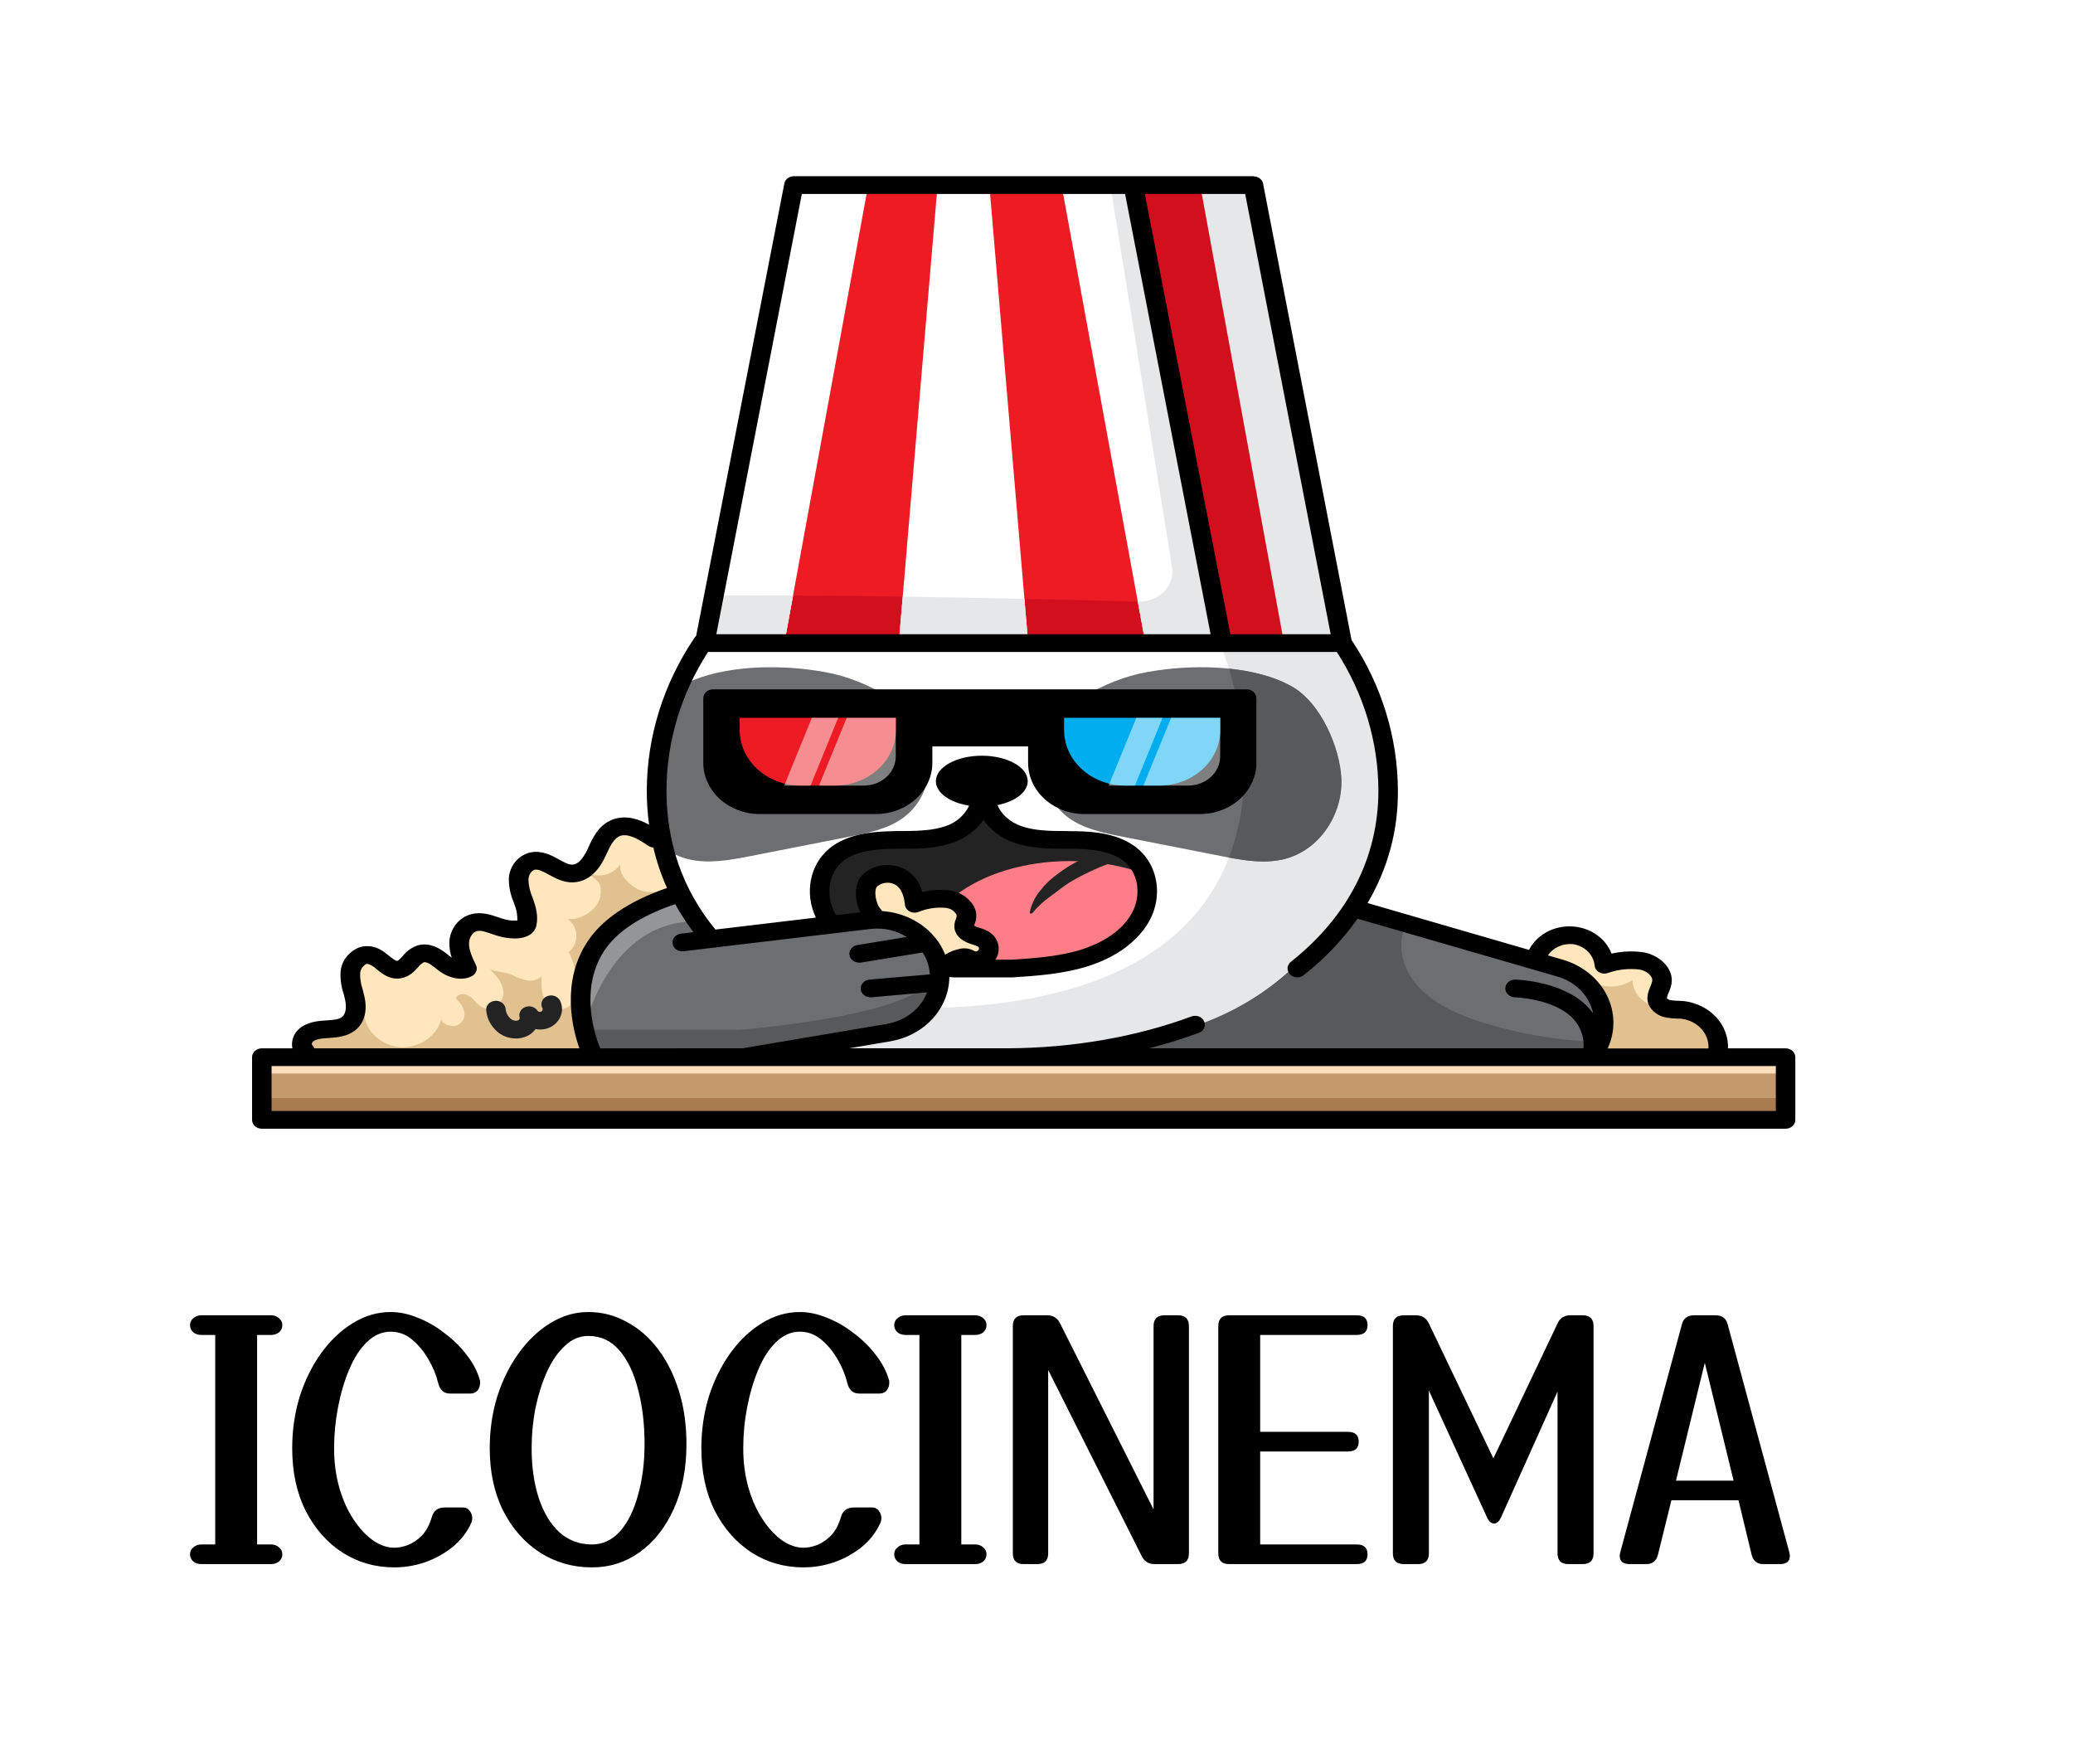 <svg width="114" height="97" viewBox="0 0 114 97" fill="none" xmlns="http://www.w3.org/2000/svg">
    <g clip-path="url(#clip0_1_3)">
        <g clip-path="url(#clip1_1_3)">
            <path d="M37.449 51.534L38.516 51.407C38.03 50.794 37.605 50.147 37.243 49.467C35.791 49.939 33.98 50.773 33.064 52.144C31.412 54.626 32.823 57.738 32.837 57.768C32.846 57.788 32.853 57.807 32.858 57.827H40.861L48.83 56.48C49.032 56.451 49.229 56.404 49.421 56.34C49.613 56.275 49.797 56.194 49.971 56.097C50.145 56 50.309 55.887 50.459 55.761C50.61 55.635 50.745 55.496 50.866 55.345C50.987 55.195 51.09 55.035 51.175 54.865C51.26 54.697 51.327 54.521 51.375 54.34C51.423 54.159 51.452 53.976 51.459 53.791C51.468 53.605 51.455 53.419 51.423 53.234C51.391 53.052 51.34 52.873 51.269 52.698C51.198 52.522 51.109 52.355 51.003 52.197C50.896 52.038 50.772 51.89 50.633 51.754C50.495 51.617 50.342 51.494 50.175 51.384C50.01 51.276 49.834 51.182 49.648 51.103C49.462 51.025 49.27 50.964 49.071 50.922C48.871 50.878 48.67 50.852 48.464 50.844C48.26 50.837 48.056 50.849 47.853 50.878L37.543 52.105C37.458 52.11 37.383 52.087 37.318 52.038C37.254 51.99 37.215 51.927 37.204 51.851C37.194 51.775 37.213 51.706 37.261 51.642C37.311 51.579 37.376 51.541 37.46 51.526L37.449 51.534Z" fill="#6D6E71"/>
            <path d="M61.899 10.636H43.762L38.983 35.242H66.676L61.899 10.636Z" fill="#ED1C24"/>
            <path d="M39.586 32.761L39.137 35.074H66.83L62.053 10.476H61.109L64.769 33.142C64.769 33.142 48.118 32.644 39.586 32.761Z" fill="#D30F1E"/>
            <path d="M37.714 49.013C38.109 49.793 38.592 50.527 39.159 51.216C39.185 51.246 39.203 51.28 39.214 51.318L45.189 50.606C45.175 50.582 45.157 50.561 45.145 50.537C44.436 49.239 44.695 47.661 45.759 46.789C46.678 46.032 47.976 45.909 49.002 45.887H49.556C50.461 45.88 51.315 45.874 52.096 45.597C52.961 45.294 53.74 44.497 53.553 43.681C53.525 43.546 53.577 43.444 53.706 43.375C53.836 43.306 53.958 43.315 54.074 43.403C54.189 43.315 54.312 43.306 54.441 43.375C54.571 43.444 54.62 43.546 54.594 43.681C54.407 44.495 55.188 45.294 56.051 45.597C56.832 45.874 57.686 45.88 58.59 45.887H59.145C60.171 45.909 61.469 46.032 62.389 46.789C63.452 47.661 63.711 49.239 63.001 50.535C62.419 51.607 61.258 52.462 59.736 52.94C58.41 53.357 57.012 53.453 55.659 53.543H52.485L52.02 53.511C52.009 53.519 51.998 53.527 51.986 53.534C51.997 53.739 51.988 53.943 51.959 54.145C51.931 54.348 51.881 54.547 51.814 54.741C51.745 54.937 51.659 55.124 51.553 55.305C51.448 55.486 51.326 55.657 51.187 55.817C51.049 55.979 50.894 56.128 50.727 56.264C50.559 56.399 50.38 56.52 50.186 56.627C49.994 56.734 49.794 56.824 49.584 56.899C49.375 56.973 49.158 57.03 48.938 57.069L44.37 57.841H55.448C59.05 57.814 62.561 57.211 65.6 56.076C65.681 56.049 65.761 56.052 65.841 56.083C65.921 56.115 65.976 56.167 66.01 56.239C66.042 56.314 66.044 56.386 66.012 56.459C65.978 56.532 65.923 56.585 65.845 56.617C64.41 57.146 62.935 57.553 61.421 57.841H87.324C87.463 57.657 87.576 57.461 87.663 57.254C87.752 57.046 87.813 56.833 87.846 56.611C87.878 56.391 87.884 56.17 87.859 55.948C87.836 55.727 87.784 55.51 87.704 55.3C87.624 55.09 87.52 54.891 87.388 54.702C87.257 54.515 87.104 54.343 86.929 54.187C86.753 54.031 86.561 53.897 86.352 53.782C86.14 53.668 85.918 53.577 85.686 53.509L74.687 50.325C74.644 50.314 74.607 50.294 74.575 50.267C73.746 51.478 72.74 52.551 71.552 53.483C71.492 53.532 71.421 53.556 71.341 53.556C71.193 53.556 71.092 53.493 71.041 53.365C70.987 53.239 71.018 53.133 71.129 53.044C74.325 50.508 76.015 47.201 76.015 43.477C76.011 42.101 75.807 40.75 75.404 39.423C75.001 38.098 74.412 36.843 73.636 35.66H38.802C38.028 36.843 37.438 38.096 37.035 39.423C36.631 40.748 36.428 42.098 36.425 43.475C36.402 45.387 36.821 47.215 37.68 48.961C37.692 48.977 37.705 48.995 37.714 49.013ZM38.891 38.389C38.891 38.308 38.922 38.24 38.985 38.183C39.047 38.125 39.123 38.098 39.212 38.098H68.552C68.642 38.098 68.717 38.125 68.781 38.182C68.843 38.24 68.875 38.308 68.875 38.389V41.946C68.875 42.117 68.856 42.289 68.818 42.457C68.783 42.625 68.728 42.788 68.655 42.948C68.582 43.107 68.493 43.257 68.389 43.399C68.284 43.543 68.165 43.676 68.03 43.797C67.897 43.918 67.751 44.026 67.593 44.122C67.437 44.219 67.27 44.298 67.096 44.364C66.922 44.431 66.741 44.481 66.557 44.514C66.37 44.548 66.184 44.565 65.994 44.565H59.632C59.442 44.565 59.255 44.548 59.069 44.514C58.884 44.481 58.703 44.431 58.529 44.364C58.355 44.298 58.188 44.219 58.032 44.122C57.874 44.026 57.729 43.918 57.596 43.797C57.462 43.676 57.342 43.543 57.237 43.399C57.132 43.257 57.044 43.107 56.971 42.948C56.898 42.788 56.845 42.625 56.807 42.457C56.77 42.289 56.751 42.117 56.751 41.946V40.844H51.056V41.946C51.056 42.117 51.038 42.289 51.001 42.457C50.964 42.627 50.908 42.79 50.836 42.95C50.763 43.108 50.674 43.26 50.569 43.403C50.465 43.546 50.344 43.679 50.211 43.8C50.076 43.923 49.93 44.031 49.774 44.127C49.616 44.222 49.449 44.303 49.275 44.369C49.1 44.435 48.92 44.485 48.734 44.519C48.547 44.553 48.359 44.569 48.171 44.569H41.777C41.587 44.569 41.399 44.553 41.212 44.519C41.028 44.485 40.847 44.435 40.673 44.369C40.497 44.303 40.33 44.222 40.174 44.127C40.016 44.031 39.87 43.923 39.736 43.8C39.602 43.679 39.483 43.546 39.377 43.403C39.272 43.26 39.184 43.108 39.111 42.95C39.038 42.79 38.983 42.627 38.946 42.457C38.91 42.289 38.891 42.117 38.891 41.946V38.389Z" fill="white"/>
            <path d="M68.552 38.098C68.642 38.098 68.717 38.125 68.781 38.182C68.843 38.24 68.875 38.308 68.875 38.389V41.946C68.875 42.478 68.712 42.966 68.383 43.407C68.012 48.775 64.703 55.022 51.473 55.428C51.201 55.855 50.845 56.212 50.401 56.498C49.959 56.784 49.471 56.975 48.938 57.069L44.37 57.841H55.448C59.049 57.814 62.561 57.211 65.6 56.076C65.681 56.049 65.761 56.052 65.841 56.083C65.921 56.115 65.976 56.167 66.01 56.239C66.042 56.314 66.044 56.386 66.012 56.459C65.978 56.532 65.923 56.585 65.845 56.617C64.41 57.146 62.935 57.553 61.421 57.841H71.33L74.275 55.924C74.275 55.924 75.507 53.248 76.615 50.886L74.683 50.328C74.641 50.317 74.603 50.298 74.572 50.27C73.743 51.481 72.736 52.554 71.548 53.487C71.488 53.535 71.419 53.559 71.337 53.559C71.19 53.559 71.089 53.496 71.037 53.369C70.986 53.243 71.014 53.136 71.126 53.047C74.321 50.511 76.011 47.204 76.011 43.48C76.008 42.105 75.805 40.753 75.402 39.426C74.999 38.099 74.41 36.843 73.636 35.66H67.206C67.508 36.459 67.748 37.273 67.927 38.101L68.552 38.098Z" fill="#E6E7E8"/>
            <path d="M41.777 43.98H48.171C48.317 43.98 48.462 43.965 48.606 43.938C48.75 43.912 48.89 43.873 49.025 43.821C49.162 43.769 49.289 43.706 49.412 43.632C49.533 43.558 49.646 43.472 49.749 43.378C49.854 43.285 49.946 43.181 50.028 43.069C50.11 42.96 50.179 42.842 50.234 42.719C50.291 42.596 50.333 42.468 50.362 42.337C50.392 42.206 50.406 42.075 50.406 41.941V40.551C50.406 40.508 50.417 40.464 50.438 40.425C50.459 40.385 50.49 40.351 50.527 40.323C50.566 40.296 50.608 40.276 50.656 40.267C50.704 40.257 50.752 40.257 50.8 40.268C50.823 40.264 50.848 40.26 50.873 40.26H56.815C56.859 40.26 56.901 40.268 56.944 40.285C56.983 40.268 57.026 40.26 57.07 40.26C57.159 40.26 57.235 40.288 57.297 40.344C57.361 40.403 57.391 40.471 57.391 40.551V41.946C57.391 42.08 57.407 42.211 57.436 42.342C57.464 42.473 57.507 42.601 57.564 42.724C57.619 42.846 57.688 42.965 57.77 43.076C57.851 43.186 57.945 43.289 58.048 43.383C58.153 43.477 58.265 43.562 58.387 43.637C58.51 43.71 58.638 43.773 58.774 43.824C58.909 43.876 59.049 43.913 59.193 43.941C59.337 43.967 59.483 43.98 59.63 43.98H65.994C66.141 43.98 66.287 43.967 66.431 43.941C66.576 43.915 66.715 43.876 66.851 43.824C66.986 43.773 67.116 43.711 67.238 43.637C67.361 43.562 67.473 43.478 67.577 43.383C67.68 43.289 67.774 43.186 67.856 43.076C67.938 42.965 68.007 42.848 68.062 42.724C68.119 42.601 68.161 42.473 68.19 42.342C68.22 42.211 68.234 42.08 68.234 41.946V38.681H39.533V41.941C39.533 42.075 39.549 42.208 39.578 42.339C39.608 42.47 39.65 42.598 39.707 42.72C39.762 42.843 39.831 42.961 39.915 43.073C39.996 43.183 40.089 43.286 40.194 43.38C40.297 43.475 40.41 43.559 40.533 43.634C40.655 43.708 40.783 43.771 40.92 43.823C41.054 43.874 41.195 43.913 41.339 43.939C41.484 43.965 41.63 43.98 41.777 43.98Z" fill="black"/>
            <path d="M88.315 55.113C88.485 55.562 88.551 56.023 88.508 56.496C88.468 56.97 88.324 57.416 88.075 57.835H94.177C94.159 57.793 94.155 57.751 94.162 57.707C94.184 57.486 94.161 57.269 94.091 57.056C94.022 56.842 93.914 56.648 93.763 56.472C93.612 56.297 93.433 56.154 93.222 56.041C93.012 55.927 92.785 55.853 92.545 55.817C92.446 55.808 92.346 55.804 92.249 55.801C92.068 55.8 91.89 55.783 91.713 55.753C91.521 55.725 91.349 55.657 91.198 55.549C91.045 55.441 90.932 55.305 90.859 55.142C90.74 54.827 90.859 54.531 90.962 54.292C91.011 54.185 91.049 54.075 91.072 53.962C91.134 53.553 90.651 53.175 90.177 53.108C89.545 53.039 88.931 53.107 88.338 53.317C88.29 53.333 88.24 53.34 88.189 53.335C88.138 53.331 88.091 53.317 88.047 53.291C88.004 53.267 87.969 53.233 87.944 53.194C87.917 53.154 87.903 53.11 87.9 53.063C87.887 52.898 87.846 52.74 87.775 52.586C87.704 52.434 87.607 52.297 87.484 52.176C87.36 52.053 87.218 51.953 87.058 51.875C86.897 51.798 86.726 51.746 86.547 51.72C86.366 51.696 86.186 51.699 86.007 51.73C85.828 51.762 85.661 51.819 85.503 51.903C85.345 51.985 85.208 52.09 85.09 52.216C84.972 52.344 84.882 52.485 84.816 52.638L85.876 52.945C86.449 53.108 86.952 53.382 87.381 53.763C87.813 54.145 88.123 54.596 88.315 55.113Z" fill="#FFE6BC"/>
            <path d="M73.434 35.074L68.655 10.468H62.706L67.483 35.074H73.434Z" fill="#D30F1E"/>
            <path d="M17.093 57.835H32.17C31.879 57.117 30.895 54.275 32.518 51.853C33.519 50.348 35.431 49.449 36.977 48.942C36.59 48.116 36.302 47.264 36.111 46.383C35.995 46.431 35.885 46.42 35.784 46.351C35.227 45.959 34.584 45.588 34.043 45.785C33.601 45.943 33.375 46.443 33.153 46.923L33.121 46.992C32.729 47.847 32.198 48.295 31.545 48.326C31.071 48.348 30.666 48.124 30.308 47.928C29.949 47.731 29.669 47.577 29.386 47.636C29.076 47.699 28.884 48.041 28.866 48.329C28.838 48.67 28.964 49.016 29.093 49.385L29.118 49.46C29.267 49.881 29.416 50.369 29.308 50.857C29.266 51.046 29.15 51.187 28.962 51.279C28.426 51.56 27.528 51.301 27.427 51.271C27.327 51.242 27.235 51.208 27.137 51.175C26.791 51.059 26.466 50.947 26.184 51.017C25.808 51.111 25.6 51.528 25.593 51.87C25.584 52.302 25.799 52.748 25.987 53.142C26.022 53.212 26.024 53.285 25.997 53.357C25.969 53.428 25.918 53.483 25.841 53.519C25.264 53.789 24.602 53.506 24.173 53.151C23.849 52.884 23.514 52.648 23.244 52.732C23.076 52.813 22.937 52.926 22.831 53.07C22.626 53.294 22.392 53.542 22.005 53.608C21.513 53.682 21.151 53.39 20.862 53.154C20.663 52.995 20.477 52.839 20.287 52.811C20.161 52.797 20.049 52.826 19.951 52.9C19.752 53.05 19.637 53.241 19.605 53.474C19.591 53.799 19.637 54.117 19.742 54.427C19.779 54.57 19.816 54.712 19.846 54.854C19.932 55.274 19.988 56.048 19.39 56.512C19.019 56.802 18.54 56.855 18.082 56.884C17.727 56.905 17.361 56.929 17.118 57.094C17.003 57.178 16.941 57.288 16.933 57.422C16.925 57.481 16.944 57.531 16.992 57.571C17.077 57.642 17.113 57.73 17.093 57.835Z" fill="#FFE6BC"/>
            <path d="M55.449 58.42H14.727V61.282H97.881V58.42H55.449Z" fill="#C49A6C"/>
            <path d="M52.907 52.94L52.822 52.964H53.17C53.154 52.954 53.136 52.95 53.12 52.94C53.049 52.918 52.978 52.918 52.907 52.94Z" fill="#FFE6BC"/>
            <path d="M54.217 52.965H55.646C56.953 52.876 58.304 52.784 59.55 52.392C60.91 51.964 61.939 51.216 62.449 50.282C63.022 49.231 62.82 47.922 61.98 47.225C61.219 46.596 60.075 46.496 59.152 46.478C58.978 46.478 58.79 46.478 58.607 46.47C57.684 46.47 56.733 46.456 55.836 46.141C55.444 46.005 55.094 45.804 54.791 45.541C54.487 45.276 54.253 44.969 54.086 44.618C53.919 44.969 53.683 45.276 53.38 45.541C53.074 45.804 52.726 46.005 52.332 46.141C51.443 46.456 50.488 46.456 49.561 46.47C49.389 46.47 49.197 46.47 49.018 46.478C48.102 46.496 46.952 46.599 46.19 47.227C45.349 47.917 45.15 49.231 45.72 50.282C45.768 50.366 45.821 50.448 45.874 50.529L47.635 50.32C47.252 49.742 47.071 48.728 47.596 48.218C47.734 48.087 47.894 47.981 48.075 47.904C48.256 47.825 48.446 47.778 48.645 47.762C48.846 47.744 49.041 47.76 49.234 47.807C49.428 47.855 49.605 47.931 49.769 48.038C50.165 48.305 50.426 48.725 50.546 49.297C51.063 49.145 51.59 49.097 52.13 49.15C52.59 49.205 52.955 49.404 53.23 49.742C53.436 49.994 53.507 50.273 53.442 50.581C53.426 50.644 53.406 50.703 53.383 50.763C53.356 50.823 53.342 50.883 53.337 50.946C53.337 51.011 53.458 51.094 53.608 51.15C53.665 51.17 53.722 51.187 53.782 51.204C53.988 51.258 54.177 51.342 54.347 51.46C54.445 51.537 54.525 51.63 54.587 51.735C54.647 51.84 54.684 51.951 54.7 52.069C54.715 52.187 54.706 52.303 54.674 52.418C54.64 52.533 54.587 52.638 54.51 52.735C54.429 52.829 54.331 52.906 54.217 52.965Z" fill="#232323"/>
            <path d="M53.994 52.378C54.049 52.302 54.07 52.221 54.058 52.131C54.047 52.042 54.004 51.967 53.933 51.904C53.823 51.833 53.703 51.782 53.573 51.748C53.506 51.727 53.44 51.707 53.374 51.683C52.982 51.542 52.737 51.293 52.7 51.002C52.689 50.854 52.714 50.712 52.772 50.574C52.788 50.534 52.803 50.493 52.813 50.451C52.838 50.311 52.804 50.184 52.709 50.073C52.543 49.873 52.327 49.755 52.053 49.721C51.485 49.667 50.942 49.746 50.42 49.958C50.372 49.978 50.323 49.987 50.271 49.984C50.218 49.983 50.17 49.97 50.124 49.945C50.08 49.921 50.042 49.89 50.014 49.85C49.987 49.81 49.969 49.766 49.966 49.719C49.925 49.317 49.792 48.775 49.387 48.504C49.288 48.442 49.179 48.397 49.062 48.369C48.945 48.342 48.826 48.332 48.706 48.342C48.587 48.353 48.471 48.381 48.361 48.428C48.253 48.473 48.155 48.534 48.068 48.612C47.77 48.903 47.942 49.781 48.278 50.133C48.322 50.178 48.347 50.23 48.352 50.29C48.755 50.303 49.144 50.372 49.522 50.498C49.898 50.624 50.246 50.8 50.561 51.027C50.877 51.253 51.146 51.52 51.368 51.824C51.59 52.127 51.755 52.457 51.862 52.808C52.124 52.598 52.425 52.452 52.764 52.371C53.016 52.303 53.252 52.331 53.475 52.456C53.561 52.502 53.653 52.517 53.751 52.502C53.848 52.488 53.93 52.446 53.994 52.378Z" fill="#FFE6BC"/>
            <path d="M52.533 49.242C52.815 49.347 53.046 49.512 53.225 49.737C53.433 49.987 53.502 50.267 53.436 50.576C53.42 50.637 53.401 50.697 53.378 50.758C53.351 50.816 53.337 50.878 53.332 50.941C53.332 51.004 53.454 51.088 53.603 51.143C53.66 51.164 53.717 51.182 53.777 51.198C53.983 51.251 54.171 51.335 54.342 51.453C54.441 51.531 54.519 51.623 54.581 51.728C54.642 51.833 54.679 51.945 54.695 52.063C54.709 52.181 54.7 52.297 54.668 52.412C54.635 52.527 54.581 52.632 54.505 52.729C54.423 52.826 54.324 52.905 54.207 52.965H55.636C56.944 52.876 58.295 52.784 59.539 52.392C60.899 51.966 61.931 51.216 62.438 50.282C62.642 49.908 62.751 49.514 62.761 49.097C62.774 48.68 62.687 48.281 62.502 47.897C61.315 47.524 60.092 47.34 58.833 47.345C56.296 47.345 54.017 48.085 52.533 49.242Z" fill="#FF7D87"/>
            <path d="M47.692 10.468L43.183 35.074H39.137L43.916 10.468H47.692Z" fill="white"/>
            <path d="M58.43 10.468L62.935 35.074H66.983L62.204 10.468H58.43Z" fill="white"/>
            <path d="M66.054 10.468L70.56 35.074H73.322L68.543 10.468H66.054Z" fill="#E6E7E8"/>
            <path d="M51.535 10.468L49.451 35.074H56.518L54.432 10.468H51.535Z" fill="white"/>
            <path d="M63.596 36.869C62.293 37.045 61.086 37.456 59.974 38.098H68.552C68.642 38.098 68.717 38.125 68.781 38.182C68.843 38.24 68.875 38.308 68.875 38.389V41.946C68.875 42.117 68.856 42.289 68.818 42.457C68.783 42.625 68.728 42.788 68.655 42.948C68.582 43.107 68.493 43.257 68.389 43.399C68.284 43.543 68.165 43.676 68.03 43.797C67.897 43.918 67.751 44.026 67.593 44.122C67.437 44.219 67.27 44.298 67.096 44.364C66.922 44.43 66.741 44.481 66.557 44.514C66.37 44.548 66.184 44.565 65.994 44.565H59.632C58.989 44.566 58.41 44.39 57.899 44.036C58.13 44.408 58.43 44.726 58.797 44.99C59.635 45.584 60.704 45.804 61.742 46.006L67.141 47.067C68.27 47.286 69.45 47.51 70.567 47.245C72.608 46.761 73.849 44.705 73.755 42.791C73.677 41.153 72.66 38.663 71.041 37.747C69.019 36.596 65.873 36.522 63.596 36.869Z" fill="#6D6E71"/>
            <path d="M67.932 38.098H68.552C68.642 38.098 68.717 38.125 68.781 38.182C68.843 38.24 68.875 38.308 68.875 38.389V41.946C68.875 42.029 68.875 42.103 68.861 42.187C68.861 42.211 68.861 42.234 68.852 42.258C68.852 42.316 68.836 42.373 68.824 42.429C68.824 42.454 68.815 42.476 68.809 42.499C68.792 42.575 68.77 42.649 68.745 42.724C68.719 42.795 68.692 42.864 68.66 42.934L68.628 42.997C68.605 43.048 68.577 43.099 68.55 43.147C68.538 43.168 68.527 43.188 68.513 43.21C68.474 43.275 68.431 43.339 68.387 43.401C68.309 44.684 68.041 45.935 67.583 47.151C68.579 47.338 69.603 47.477 70.579 47.248C72.619 46.764 73.862 44.709 73.767 42.795C73.688 41.156 72.672 38.667 71.051 37.75C70.079 37.199 68.85 36.897 67.588 36.767C67.695 37.134 67.815 37.582 67.932 38.098Z" fill="#58595B"/>
            <path d="M46.691 46.006C47.729 45.804 48.805 45.584 49.634 44.99C50.731 44.212 51.232 42.859 51.049 41.605V41.941C51.049 42.114 51.031 42.284 50.994 42.454C50.956 42.622 50.901 42.785 50.829 42.945C50.756 43.103 50.667 43.255 50.562 43.398C50.458 43.541 50.337 43.674 50.204 43.795C50.071 43.918 49.923 44.026 49.767 44.122C49.609 44.217 49.442 44.298 49.268 44.364C49.093 44.431 48.913 44.481 48.727 44.514C48.54 44.548 48.354 44.565 48.164 44.565H41.777C41.587 44.565 41.399 44.548 41.212 44.514C41.028 44.481 40.847 44.431 40.673 44.364C40.497 44.298 40.33 44.217 40.174 44.122C40.016 44.026 39.87 43.918 39.736 43.795C39.602 43.674 39.483 43.541 39.377 43.398C39.272 43.255 39.184 43.103 39.111 42.945C39.038 42.785 38.983 42.622 38.946 42.454C38.91 42.284 38.891 42.114 38.891 41.941V38.389C38.891 38.308 38.922 38.24 38.985 38.183C39.047 38.125 39.123 38.098 39.212 38.098H48.469C47.358 37.454 46.151 37.045 44.848 36.869C42.704 36.543 39.787 36.59 37.756 37.559C36.876 39.449 36.435 41.419 36.432 43.472C36.427 44.618 36.578 45.746 36.881 46.858C37.188 47.031 37.515 47.16 37.864 47.245C38.983 47.51 40.162 47.286 41.291 47.067L46.691 46.006Z" fill="#6D6E71"/>
            <path d="M85.686 53.503L74.687 50.319C74.644 50.307 74.607 50.288 74.575 50.261C73.746 51.471 72.74 52.544 71.552 53.477C71.492 53.526 71.421 53.55 71.341 53.55C71.243 53.55 71.163 53.516 71.099 53.45C71.055 53.404 71.03 53.351 71.023 53.291C69.59 54.608 67.929 55.614 66.04 56.306C66.047 56.37 66.033 56.43 65.998 56.485C65.96 56.541 65.909 56.58 65.845 56.605C65.172 56.853 64.48 57.078 63.766 57.275C63.498 57.434 63.233 57.581 62.962 57.723C62.9 57.755 62.836 57.793 62.774 57.828H87.324C87.463 57.645 87.576 57.448 87.663 57.241C87.752 57.035 87.813 56.819 87.846 56.6C87.878 56.378 87.884 56.157 87.859 55.935C87.836 55.714 87.784 55.499 87.704 55.287C87.624 55.077 87.52 54.878 87.388 54.689C87.257 54.502 87.104 54.33 86.928 54.174C86.753 54.018 86.561 53.884 86.352 53.77C86.14 53.655 85.918 53.564 85.686 53.496V53.503Z" fill="#6D6E71"/>
            <path d="M43.611 32.745L43.183 35.074H39.139L39.588 32.761C40.79 32.745 42.153 32.741 43.611 32.745Z" fill="#E6E7E8"/>
            <path d="M66.983 35.074H62.935L62.571 33.079H62.612C62.745 33.082 62.875 33.073 63.006 33.05C63.136 33.027 63.262 32.993 63.383 32.945C63.505 32.898 63.619 32.838 63.727 32.767C63.834 32.698 63.931 32.617 64.02 32.526C64.107 32.436 64.183 32.339 64.247 32.234C64.311 32.129 64.362 32.019 64.4 31.902C64.439 31.788 64.462 31.67 64.471 31.55C64.48 31.429 64.474 31.309 64.455 31.191L61.109 10.476H62.206L66.983 35.074Z" fill="#E6E7E8"/>
            <path d="M56.518 35.074H49.449L49.643 32.803C51.943 32.837 54.244 32.883 56.335 32.93L56.518 35.074Z" fill="#E6E7E8"/>
            <path d="M43.611 32.745L43.183 35.074H39.139L39.585 32.761C40.79 32.745 42.153 32.741 43.611 32.745Z" fill="#E6E7E8"/>
            <path d="M87.644 57.275C85.603 57.194 83.612 56.857 81.676 56.264C80.329 55.85 78.983 55.287 78.055 54.311C77.215 53.427 76.803 52.137 77.227 51.056L74.68 50.319C74.639 50.307 74.6 50.288 74.568 50.261C73.739 51.471 72.733 52.544 71.545 53.477C71.484 53.526 71.415 53.55 71.334 53.55C71.236 53.55 71.156 53.516 71.092 53.45C71.048 53.404 71.023 53.351 71.016 53.291C69.583 54.608 67.922 55.614 66.033 56.306C66.04 56.37 66.026 56.43 65.99 56.485C65.953 56.541 65.903 56.58 65.838 56.605C65.165 56.853 64.473 57.078 63.759 57.275C63.493 57.434 63.226 57.581 62.955 57.723C62.893 57.755 62.829 57.793 62.767 57.828H87.324C87.454 57.655 87.561 57.471 87.644 57.275Z" fill="#58595B"/>
            <path d="M68.232 41.946V38.681H66.83V42.064L59.832 43.058C59.832 43.058 58.165 43.349 57.393 41.958C57.393 42.09 57.409 42.223 57.438 42.353C57.466 42.484 57.509 42.612 57.565 42.735C57.62 42.858 57.69 42.976 57.771 43.086C57.853 43.197 57.947 43.299 58.05 43.394C58.155 43.488 58.267 43.572 58.389 43.647C58.512 43.721 58.639 43.784 58.776 43.836C58.911 43.886 59.051 43.925 59.195 43.95C59.339 43.978 59.484 43.991 59.632 43.991H65.994C66.141 43.991 66.289 43.978 66.432 43.95C66.576 43.925 66.716 43.886 66.853 43.834C66.99 43.782 67.119 43.719 67.24 43.645C67.363 43.571 67.476 43.485 67.581 43.389C67.684 43.296 67.776 43.192 67.858 43.081C67.939 42.969 68.009 42.851 68.064 42.727C68.121 42.604 68.163 42.476 68.192 42.344C68.22 42.213 68.232 42.08 68.232 41.946Z" fill="black"/>
            <path d="M36.959 48.908C36.837 48.885 36.712 48.87 36.586 48.867C36.331 49.001 36.056 49.066 35.759 49.056C35.463 49.048 35.193 48.969 34.946 48.819C34.47 48.52 34.021 48.032 34.124 47.514C33.778 48.051 32.949 48.322 32.363 48.002C32.55 48.227 32.907 48.402 32.99 48.668C33.054 48.89 33.059 49.111 33.002 49.334C32.944 49.557 32.834 49.756 32.669 49.928C32.338 50.264 31.896 50.53 31.399 50.535H31.213C31.832 50.941 31.866 51.9 31.275 52.339C31.522 52.835 31.664 53.356 31.701 53.899C31.825 53.163 32.097 52.475 32.518 51.836C33.519 50.332 35.431 49.433 36.977 48.924C36.972 48.919 36.966 48.913 36.959 48.908Z" fill="#E2C191"/>
            <path d="M32.17 57.835C31.788 56.874 31.6 55.885 31.607 54.864C31.534 55.143 31.353 55.337 31.062 55.447C30.627 55.583 30.142 55.289 29.945 54.916C29.748 54.544 29.771 54.101 29.782 53.682C29.681 53.779 29.56 53.847 29.422 53.886C29.282 53.926 29.14 53.933 28.996 53.907C28.712 53.852 28.445 53.757 28.197 53.618C27.829 53.437 27.299 53.461 26.93 53.285C27.311 53.65 27.68 54.088 27.684 54.592C27.689 55.095 27.13 55.611 26.615 55.428C26.409 55.334 26.241 55.203 26.108 55.035C25.974 54.864 25.8 54.743 25.587 54.668C25.371 54.615 25.094 54.72 25.067 54.92C25.325 55.124 25.481 55.379 25.54 55.685C25.563 55.837 25.532 55.979 25.447 56.112C25.364 56.246 25.243 56.341 25.085 56.398C24.771 56.483 24.219 56.27 24.283 55.979C24.231 56.205 24.139 56.417 24.006 56.616C23.874 56.813 23.709 56.984 23.511 57.132C23.313 57.277 23.095 57.389 22.855 57.466C22.616 57.544 22.367 57.582 22.113 57.582C21.858 57.571 21.613 57.521 21.377 57.432C21.142 57.343 20.929 57.22 20.739 57.065C20.551 56.91 20.395 56.731 20.274 56.527C20.154 56.322 20.074 56.105 20.035 55.877L19.822 55.887C19.747 56.134 19.605 56.341 19.392 56.508C19.021 56.797 18.542 56.85 18.084 56.879C17.729 56.9 17.361 56.925 17.12 57.09C17.005 57.173 16.942 57.283 16.933 57.418C16.926 57.476 16.946 57.526 16.994 57.566C17.084 57.637 17.12 57.728 17.1 57.835H32.17Z" fill="#E2C191"/>
            <path d="M86.763 53.259C86.833 53.377 86.914 53.485 87.008 53.587C87.104 53.689 87.209 53.779 87.326 53.86C87.442 53.941 87.566 54.01 87.699 54.067C87.83 54.123 87.969 54.166 88.111 54.196C88.255 54.225 88.398 54.242 88.546 54.243C88.691 54.245 88.837 54.232 88.981 54.206C89.123 54.18 89.263 54.14 89.396 54.086C89.531 54.033 89.657 53.967 89.774 53.889C89.776 54.001 89.792 54.112 89.82 54.221C89.849 54.33 89.891 54.435 89.946 54.536C90 54.636 90.067 54.731 90.145 54.819C90.222 54.906 90.31 54.983 90.408 55.053C90.504 55.122 90.609 55.181 90.72 55.229C90.832 55.278 90.948 55.313 91.068 55.339C91.189 55.363 91.311 55.375 91.436 55.375C91.558 55.375 91.681 55.362 91.801 55.336C92.508 55.19 93.158 55.672 93.688 56.116C93.957 56.343 94.166 56.608 94.315 56.912C94.466 57.214 94.546 57.532 94.555 57.864C92.322 58.229 90.092 58.214 87.866 57.818C88.212 57.031 88.519 56.139 88.177 55.355C88.001 55.006 87.77 54.693 87.484 54.411C87.175 54.088 87.064 53.584 86.763 53.259Z" fill="#E2C191"/>
            <path d="M48.819 56.487C49.013 56.454 49.201 56.404 49.384 56.338C49.566 56.272 49.74 56.191 49.907 56.095C50.074 55.998 50.229 55.89 50.372 55.767C50.514 55.645 50.644 55.51 50.759 55.365C50.875 55.221 50.974 55.067 51.059 54.904C51.143 54.743 51.209 54.575 51.256 54.401C51.304 54.229 51.334 54.052 51.347 53.873C51.359 53.695 51.352 53.516 51.326 53.34C51.5 55.804 40.678 56.619 40.678 56.619H32.459C32.55 57.015 32.676 57.401 32.834 57.778C32.843 57.797 32.85 57.817 32.855 57.836H40.858L48.819 56.487Z" fill="#58595B"/>
            <path d="M37.973 50.671C37.703 50.282 37.458 49.881 37.236 49.467C35.784 49.939 33.973 50.773 33.057 52.144C32.223 53.403 32.17 54.819 32.324 55.91C32.324 55.91 33.688 50.844 37.973 50.671Z" fill="#939598"/>
            <path d="M14.72 60.374H97.873V61.282H14.72V60.374Z" fill="#A97C50"/>
            <path d="M97.873 58.42H14.727V59.026H97.881L97.873 58.42Z" fill="#FFDEBD"/>
            <path d="M61.726 46.874C61.52 46.545 60.874 46.745 60.574 46.829C59.708 47.086 58.925 47.479 58.226 48.007C57.837 48.277 57.502 48.591 57.219 48.953C56.917 49.315 56.72 49.719 56.628 50.165C56.617 50.244 56.733 50.249 56.774 50.201C57.059 49.856 57.388 49.553 57.761 49.286C58.107 49.039 58.423 48.773 58.778 48.544C59.499 48.109 60.262 47.745 61.066 47.453C61.318 47.351 61.97 47.262 61.726 46.874Z" fill="#232323"/>
            <path d="M58.517 39.467H67.107V40.144C67.107 40.344 67.086 40.543 67.041 40.739C66.999 40.936 66.935 41.127 66.85 41.313C66.766 41.497 66.661 41.673 66.539 41.84C66.416 42.008 66.276 42.161 66.12 42.303C65.964 42.444 65.795 42.57 65.611 42.682C65.428 42.793 65.234 42.887 65.03 42.963C64.826 43.04 64.615 43.097 64.398 43.136C64.181 43.175 63.963 43.194 63.743 43.194H61.876C61.655 43.194 61.437 43.175 61.221 43.136C61.004 43.097 60.794 43.039 60.59 42.961C60.388 42.885 60.194 42.791 60.01 42.68C59.827 42.569 59.657 42.442 59.502 42.3C59.346 42.158 59.206 42.004 59.083 41.838C58.961 41.671 58.858 41.495 58.773 41.311C58.689 41.125 58.625 40.934 58.583 40.737C58.54 40.542 58.517 40.343 58.517 40.142V39.465V39.467Z" fill="#00AEEF"/>
            <path d="M40.678 39.467H49.267V40.144C49.267 40.344 49.245 40.543 49.203 40.739C49.158 40.936 49.094 41.127 49.011 41.313C48.926 41.497 48.823 41.673 48.7 41.84C48.576 42.008 48.438 42.161 48.281 42.303C48.125 42.444 47.955 42.57 47.772 42.682C47.587 42.793 47.394 42.887 47.19 42.963C46.985 43.04 46.776 43.097 46.559 43.136C46.343 43.175 46.124 43.194 45.904 43.194H44.037C43.817 43.194 43.598 43.175 43.382 43.136C43.165 43.097 42.956 43.039 42.752 42.961C42.547 42.885 42.354 42.791 42.171 42.68C41.986 42.569 41.818 42.442 41.662 42.3C41.505 42.158 41.367 42.004 41.245 41.838C41.122 41.671 41.019 41.495 40.934 41.311C40.849 41.125 40.786 40.934 40.742 40.737C40.7 40.542 40.678 40.343 40.678 40.142V39.465V39.467Z" fill="#ED1C24"/>
            <path d="M41.777 44.759H48.171C48.374 44.759 48.576 44.741 48.775 44.705C48.975 44.668 49.169 44.615 49.357 44.544C49.545 44.472 49.724 44.387 49.893 44.283C50.062 44.181 50.22 44.063 50.364 43.933C50.507 43.802 50.635 43.66 50.749 43.506C50.862 43.352 50.958 43.191 51.036 43.019C51.114 42.848 51.173 42.672 51.212 42.491C51.253 42.31 51.272 42.126 51.272 41.941V41.039H56.538V41.946C56.538 42.13 56.559 42.313 56.598 42.494C56.637 42.675 56.697 42.851 56.774 43.023C56.852 43.192 56.948 43.354 57.061 43.508C57.173 43.661 57.303 43.803 57.445 43.934C57.589 44.065 57.745 44.181 57.915 44.283C58.084 44.387 58.261 44.472 58.449 44.544C58.638 44.615 58.831 44.668 59.03 44.704C59.229 44.741 59.429 44.759 59.633 44.759H65.994C66.198 44.759 66.399 44.741 66.599 44.705C66.798 44.668 66.992 44.615 67.18 44.544C67.366 44.474 67.545 44.387 67.714 44.285C67.883 44.181 68.039 44.065 68.183 43.934C68.326 43.803 68.456 43.663 68.568 43.509C68.681 43.356 68.777 43.192 68.856 43.023C68.932 42.851 68.992 42.675 69.031 42.494C69.072 42.313 69.092 42.13 69.092 41.946V38.389C69.092 38.324 69.077 38.263 69.051 38.203C69.024 38.143 68.985 38.09 68.934 38.044C68.884 37.999 68.825 37.964 68.76 37.939C68.694 37.915 68.626 37.902 68.554 37.902H39.212C39.141 37.902 39.072 37.915 39.006 37.939C38.94 37.964 38.883 37.999 38.832 38.044C38.782 38.09 38.743 38.143 38.717 38.203C38.69 38.263 38.676 38.324 38.676 38.389V41.941C38.676 42.126 38.697 42.31 38.736 42.491C38.775 42.672 38.836 42.848 38.914 43.019C38.992 43.189 39.086 43.352 39.2 43.506C39.313 43.66 39.441 43.802 39.585 43.933C39.728 44.063 39.885 44.18 40.055 44.283C40.224 44.385 40.403 44.472 40.591 44.544C40.778 44.615 40.973 44.668 41.172 44.704C41.37 44.741 41.573 44.759 41.777 44.759ZM39.748 38.877H68.018V41.946C68.018 42.067 68.003 42.187 67.979 42.305C67.952 42.423 67.913 42.538 67.863 42.649C67.812 42.761 67.75 42.866 67.675 42.966C67.602 43.066 67.519 43.16 67.425 43.246C67.331 43.33 67.228 43.407 67.118 43.474C67.008 43.541 66.89 43.598 66.768 43.643C66.645 43.69 66.519 43.726 66.39 43.748C66.258 43.773 66.127 43.784 65.994 43.784H59.632C59.499 43.784 59.367 43.773 59.238 43.748C59.106 43.726 58.98 43.69 58.858 43.645C58.735 43.598 58.618 43.541 58.508 43.474C58.398 43.407 58.295 43.331 58.201 43.246C58.107 43.16 58.023 43.068 57.951 42.968C57.876 42.867 57.814 42.761 57.762 42.649C57.713 42.538 57.674 42.423 57.647 42.305C57.622 42.187 57.608 42.067 57.608 41.946V40.551C57.608 40.487 57.596 40.425 57.567 40.365C57.541 40.306 57.502 40.252 57.452 40.207C57.4 40.162 57.342 40.126 57.276 40.102C57.21 40.078 57.143 40.065 57.072 40.065C57.029 40.065 56.987 40.071 56.946 40.081C56.903 40.071 56.861 40.065 56.816 40.065H50.88C50.855 40.063 50.83 40.063 50.807 40.065C50.782 40.063 50.758 40.063 50.734 40.065C50.663 40.065 50.594 40.078 50.529 40.102C50.463 40.126 50.406 40.162 50.356 40.207C50.305 40.254 50.268 40.306 50.239 40.365C50.213 40.425 50.198 40.487 50.198 40.551V41.941C50.198 42.062 50.186 42.182 50.159 42.3C50.133 42.42 50.096 42.535 50.044 42.646C49.992 42.758 49.93 42.864 49.856 42.964C49.783 43.066 49.698 43.158 49.604 43.244C49.51 43.33 49.408 43.406 49.297 43.474C49.187 43.541 49.069 43.598 48.947 43.643C48.824 43.69 48.697 43.726 48.567 43.748C48.436 43.773 48.304 43.784 48.171 43.784H41.777C41.644 43.784 41.511 43.773 41.381 43.748C41.25 43.726 41.124 43.69 41.001 43.643C40.877 43.598 40.76 43.541 40.65 43.474C40.54 43.406 40.437 43.33 40.343 43.244C40.249 43.158 40.165 43.066 40.091 42.964C40.016 42.864 39.954 42.758 39.902 42.646C39.853 42.535 39.814 42.42 39.787 42.3C39.76 42.182 39.748 42.062 39.748 41.941V38.877Z" fill="black"/>
            <path d="M98.194 57.641H95.027C95.032 57.487 95.022 57.334 94.997 57.18C94.972 57.026 94.931 56.878 94.876 56.731C94.821 56.585 94.752 56.445 94.668 56.31C94.585 56.176 94.489 56.049 94.379 55.931C94.271 55.813 94.15 55.703 94.019 55.604C93.887 55.505 93.749 55.42 93.6 55.344C93.451 55.268 93.296 55.206 93.135 55.156C92.975 55.106 92.81 55.071 92.641 55.048C92.522 55.035 92.403 55.032 92.281 55.027C92.149 55.025 92.02 55.016 91.89 54.995C91.803 54.985 91.729 54.951 91.67 54.893C91.681 54.783 91.713 54.678 91.764 54.578C91.839 54.418 91.89 54.253 91.922 54.081C92.057 53.197 91.194 52.473 90.307 52.35C89.739 52.281 89.178 52.308 88.622 52.433C88.542 52.223 88.43 52.029 88.287 51.849C88.143 51.67 87.972 51.513 87.777 51.379C87.582 51.246 87.371 51.141 87.14 51.067C86.911 50.991 86.673 50.947 86.43 50.938C86.186 50.926 85.945 50.947 85.709 51.002C85.473 51.057 85.249 51.141 85.04 51.258C84.832 51.373 84.646 51.513 84.484 51.678C84.321 51.844 84.189 52.027 84.087 52.229L75.209 49.653C76.334 47.72 76.89 45.659 76.874 43.472C76.869 42.011 76.65 40.579 76.219 39.173C75.786 37.766 75.156 36.439 74.325 35.188L69.459 10.092C69.454 10.074 69.448 10.055 69.443 10.037C69.443 10.024 69.434 10.009 69.429 9.998C69.424 9.985 69.413 9.969 69.406 9.954C69.397 9.941 69.39 9.927 69.381 9.914C69.372 9.903 69.363 9.893 69.353 9.883C69.342 9.867 69.328 9.854 69.315 9.84L69.281 9.815C69.266 9.804 69.253 9.791 69.237 9.781C69.223 9.773 69.209 9.765 69.193 9.76C69.179 9.751 69.163 9.743 69.147 9.736C69.131 9.736 69.116 9.726 69.1 9.722L69.049 9.707C69.033 9.705 69.017 9.705 69.001 9.707L68.939 9.689H43.652C43.524 9.691 43.41 9.73 43.312 9.806C43.215 9.882 43.154 9.977 43.133 10.092L38.283 34.965C38.25 34.993 38.221 35.025 38.198 35.059C37.343 36.325 36.691 37.671 36.244 39.1C35.798 40.529 35.573 41.987 35.569 43.472C35.569 44.099 35.61 44.723 35.695 45.345C35.163 45.053 34.438 44.791 33.709 45.056C32.933 45.339 32.606 46.047 32.346 46.616L32.314 46.685C32.17 47 31.873 47.523 31.488 47.54C31.277 47.555 31.012 47.406 30.735 47.254C30.318 47.026 29.802 46.742 29.177 46.87C28.531 47.002 28.041 47.576 27.984 48.266C27.975 48.733 28.064 49.182 28.252 49.617L28.277 49.692C28.403 49.989 28.46 50.296 28.451 50.613C28.184 50.634 27.925 50.605 27.673 50.524C27.586 50.498 27.499 50.467 27.41 50.438C26.997 50.298 26.48 50.123 25.932 50.261C25.227 50.437 24.719 51.091 24.71 51.853C24.71 52.127 24.753 52.396 24.842 52.657C24.803 52.63 24.764 52.601 24.727 52.569C24.403 52.303 23.731 51.748 22.946 51.988C22.618 52.111 22.351 52.303 22.147 52.567C22.042 52.682 21.913 52.822 21.84 52.834C21.767 52.845 21.563 52.691 21.41 52.567C21.155 52.36 20.839 52.095 20.404 52.037C20.035 51.985 19.703 52.064 19.41 52.275C19.014 52.56 18.788 52.932 18.732 53.388C18.705 53.802 18.756 54.208 18.886 54.605C18.922 54.734 18.955 54.862 18.982 54.992C19.069 55.42 19.005 55.764 18.808 55.918C18.611 56.07 18.314 56.074 17.999 56.102C17.565 56.128 17.024 56.163 16.578 56.467C16.247 56.703 16.073 57.012 16.058 57.393C16.055 57.477 16.062 57.56 16.081 57.641H14.397C14.326 57.641 14.258 57.654 14.193 57.678C14.127 57.702 14.068 57.738 14.019 57.783C13.969 57.83 13.93 57.882 13.903 57.941C13.875 58.001 13.862 58.062 13.862 58.127V61.575C13.862 61.639 13.875 61.701 13.903 61.761C13.93 61.82 13.969 61.872 14.019 61.919C14.068 61.964 14.127 62 14.193 62.024C14.258 62.048 14.326 62.061 14.397 62.061H98.194C98.265 62.061 98.334 62.048 98.4 62.024C98.464 62 98.522 61.964 98.572 61.919C98.623 61.872 98.661 61.82 98.689 61.761C98.716 61.701 98.73 61.639 98.73 61.575V58.127C98.73 58.062 98.716 58.001 98.689 57.941C98.661 57.882 98.623 57.83 98.572 57.783C98.522 57.738 98.464 57.702 98.4 57.678C98.334 57.654 98.265 57.641 98.194 57.641ZM86.494 51.911C86.65 51.935 86.797 51.98 86.937 52.048C87.078 52.116 87.202 52.203 87.31 52.308C87.418 52.413 87.505 52.533 87.571 52.664C87.635 52.795 87.676 52.932 87.692 53.076C87.697 53.154 87.722 53.227 87.765 53.293C87.809 53.359 87.866 53.414 87.939 53.456C88.01 53.496 88.088 53.522 88.173 53.529C88.258 53.537 88.342 53.527 88.42 53.498C88.977 53.304 89.552 53.239 90.143 53.306C90.505 53.356 90.905 53.65 90.861 53.936C90.839 54.038 90.805 54.138 90.763 54.235C90.656 54.489 90.513 54.836 90.656 55.216C90.742 55.41 90.875 55.575 91.054 55.706C91.235 55.837 91.439 55.921 91.668 55.953C91.856 55.987 92.046 56.003 92.24 56.005C92.332 56.005 92.426 56.005 92.52 56.023C92.728 56.055 92.923 56.118 93.106 56.215C93.289 56.312 93.445 56.437 93.578 56.587C93.71 56.736 93.809 56.902 93.873 57.085C93.937 57.269 93.964 57.455 93.953 57.647H88.411C88.517 57.414 88.599 57.173 88.652 56.926C88.706 56.679 88.729 56.428 88.725 56.175C88.72 55.922 88.688 55.674 88.626 55.426C88.564 55.181 88.475 54.943 88.359 54.714C88.244 54.484 88.102 54.267 87.937 54.065C87.772 53.862 87.584 53.676 87.376 53.509C87.168 53.341 86.943 53.196 86.701 53.07C86.46 52.945 86.206 52.845 85.942 52.767L85.121 52.53C85.267 52.316 85.462 52.155 85.709 52.043C85.957 51.932 86.219 51.888 86.494 51.911ZM67.663 34.873L62.96 10.664H68.476L73.178 34.873H67.663ZM44.095 10.664H61.872L66.574 34.873H39.393L44.095 10.664ZM38.933 35.848H73.514C74.259 37.004 74.825 38.227 75.214 39.52C75.601 40.812 75.798 42.127 75.802 43.467C75.802 47.131 74.137 50.393 70.987 52.885C70.934 52.929 70.892 52.979 70.861 53.036C70.829 53.094 70.812 53.155 70.806 53.22C70.803 53.283 70.812 53.346 70.833 53.407C70.856 53.469 70.892 53.524 70.938 53.572C70.984 53.621 71.039 53.66 71.103 53.689C71.167 53.716 71.234 53.732 71.305 53.737C71.376 53.742 71.444 53.734 71.511 53.713C71.579 53.694 71.639 53.661 71.692 53.619C72.846 52.714 73.833 51.678 74.655 50.513L85.626 53.689C86.069 53.815 86.456 54.025 86.788 54.321C87.12 54.617 87.36 54.964 87.507 55.365C87.552 55.483 87.585 55.602 87.612 55.724C87.525 55.601 87.431 55.484 87.326 55.375C85.968 53.938 83.437 53.865 83.33 53.862C83.259 53.86 83.19 53.87 83.124 53.892C83.059 53.915 83 53.949 82.949 53.994C82.897 54.038 82.856 54.09 82.828 54.149C82.799 54.208 82.784 54.269 82.784 54.334C82.782 54.398 82.792 54.461 82.817 54.521C82.844 54.581 82.881 54.634 82.929 54.681C82.977 54.728 83.034 54.765 83.1 54.791C83.163 54.819 83.231 54.833 83.302 54.835C83.323 54.835 85.469 54.903 86.513 56.01C86.723 56.238 86.875 56.491 86.973 56.774C87.071 57.056 87.106 57.345 87.078 57.639H63.187C64.118 57.405 65.03 57.122 65.923 56.791C65.99 56.766 66.047 56.732 66.099 56.687C66.15 56.642 66.189 56.588 66.216 56.529C66.244 56.47 66.258 56.407 66.258 56.343C66.258 56.278 66.246 56.217 66.219 56.157C66.193 56.097 66.154 56.044 66.104 55.997C66.054 55.952 65.996 55.916 65.93 55.89C65.864 55.866 65.797 55.853 65.726 55.853C65.655 55.853 65.586 55.864 65.52 55.889C62.504 57.007 59.019 57.621 55.446 57.639H46.693L48.977 57.253C49.203 57.212 49.421 57.156 49.634 57.083C49.849 57.009 50.053 56.92 50.25 56.813C50.447 56.708 50.632 56.588 50.806 56.453C50.98 56.319 51.139 56.171 51.287 56.011C51.432 55.853 51.562 55.683 51.675 55.502C51.789 55.323 51.887 55.135 51.965 54.94C52.043 54.746 52.103 54.545 52.142 54.342C52.183 54.136 52.204 53.931 52.206 53.723L52.472 53.74H55.689C57.056 53.65 58.469 53.553 59.822 53.128C61.398 52.632 62.593 51.744 63.21 50.626C63.96 49.252 63.681 47.576 62.548 46.646C61.575 45.848 60.228 45.719 59.165 45.703C58.98 45.703 58.794 45.703 58.607 45.694C57.725 45.694 56.889 45.68 56.144 45.416C55.581 45.219 55.038 44.77 54.86 44.266C55.826 44.07 56.518 43.556 56.518 42.952C56.518 42.179 55.386 41.552 53.992 41.552C52.599 41.552 51.466 42.182 51.466 42.952C51.466 43.592 52.238 44.13 53.293 44.298C53.174 44.556 53.003 44.783 52.783 44.977C52.561 45.171 52.307 45.318 52.02 45.416C51.274 45.68 50.44 45.688 49.556 45.694C49.369 45.694 49.185 45.694 48.998 45.703C47.935 45.724 46.588 45.859 45.617 46.646C44.53 47.539 44.23 49.111 44.868 50.453L39.338 51.111C39.338 51.108 39.338 51.104 39.338 51.103C37.556 48.934 36.652 46.367 36.652 43.47C36.654 42.13 36.849 40.816 37.236 39.523C37.623 38.232 38.188 37.008 38.933 35.853V35.848ZM33.008 57.641C32.825 57.212 31.765 54.476 33.244 52.252C34.092 50.977 35.747 50.181 37.133 49.711C37.426 50.248 37.76 50.762 38.134 51.255L37.422 51.34C37.355 51.352 37.291 51.374 37.233 51.407C37.174 51.44 37.126 51.483 37.085 51.533C37.044 51.583 37.016 51.639 36.998 51.699C36.98 51.761 36.977 51.82 36.986 51.883C36.995 51.945 37.016 52.003 37.05 52.058C37.083 52.113 37.126 52.16 37.181 52.199C37.234 52.239 37.293 52.268 37.359 52.286C37.424 52.305 37.492 52.312 37.561 52.307L47.871 51.077C48.595 50.998 49.258 51.145 49.859 51.518L47.142 51.964C47.007 51.988 46.898 52.05 46.817 52.15C46.735 52.249 46.7 52.362 46.712 52.486C46.724 52.609 46.781 52.714 46.881 52.8C46.982 52.884 47.101 52.927 47.237 52.929C47.269 52.932 47.301 52.932 47.333 52.929L50.738 52.371C50.939 52.68 51.063 53.015 51.113 53.37C51.123 53.438 51.129 53.508 51.132 53.576L47.809 53.863C47.669 53.878 47.552 53.934 47.461 54.031C47.369 54.13 47.326 54.243 47.333 54.371C47.339 54.5 47.394 54.608 47.495 54.697C47.596 54.788 47.717 54.833 47.859 54.836H47.912L50.981 54.563C50.898 54.783 50.784 54.988 50.642 55.181C50.498 55.373 50.332 55.544 50.138 55.696C49.945 55.848 49.733 55.976 49.504 56.078C49.275 56.178 49.034 56.251 48.784 56.296L40.845 57.639L33.008 57.641ZM45.913 50.196C45.382 49.218 45.567 48.004 46.336 47.37C47.046 46.787 48.145 46.69 49.025 46.671H49.565C50.507 46.671 51.478 46.656 52.407 46.328C53.12 46.078 53.678 45.659 54.083 45.069C54.486 45.659 55.045 46.079 55.757 46.328C56.683 46.656 57.661 46.664 58.597 46.671H59.14C60.019 46.69 61.119 46.787 61.829 47.37C62.602 47.999 62.783 49.218 62.25 50.196C61.597 51.392 60.228 51.971 59.479 52.208C58.267 52.591 56.93 52.682 55.638 52.769H54.737C54.814 52.654 54.867 52.53 54.897 52.396C54.926 52.263 54.929 52.131 54.908 51.996C54.885 51.862 54.839 51.735 54.766 51.617C54.695 51.497 54.603 51.394 54.491 51.303C54.299 51.17 54.088 51.075 53.857 51.014C53.804 50.998 53.749 50.981 53.697 50.962C53.651 50.946 53.608 50.925 53.569 50.897C53.569 50.875 53.587 50.842 53.596 50.82C53.619 50.752 53.642 50.684 53.66 50.616C53.738 50.252 53.657 49.921 53.413 49.622C53.103 49.237 52.685 49.014 52.165 48.951C51.674 48.901 51.191 48.934 50.713 49.047C50.598 48.57 50.328 48.182 49.906 47.881C49.723 47.762 49.52 47.674 49.302 47.621C49.084 47.568 48.86 47.55 48.635 47.568C48.409 47.587 48.194 47.641 47.99 47.729C47.786 47.818 47.605 47.936 47.447 48.085C46.927 48.597 46.998 49.511 47.316 50.162L45.998 50.32C45.966 50.278 45.938 50.236 45.913 50.196ZM48.512 50.094C48.494 50.062 48.473 50.034 48.448 50.007C48.141 49.692 48.047 48.929 48.231 48.748C48.372 48.623 48.54 48.554 48.734 48.538C48.929 48.521 49.108 48.563 49.27 48.662C49.616 48.895 49.728 49.376 49.764 49.739C49.772 49.818 49.799 49.889 49.845 49.955C49.891 50.021 49.95 50.073 50.025 50.113C50.099 50.154 50.179 50.176 50.264 50.181C50.349 50.186 50.431 50.173 50.511 50.142C50.995 49.945 51.5 49.871 52.029 49.919C52.238 49.949 52.407 50.039 52.533 50.193C52.595 50.257 52.618 50.332 52.604 50.416C52.595 50.451 52.584 50.485 52.57 50.521C52.499 50.684 52.471 50.854 52.487 51.03C52.533 51.395 52.833 51.701 53.294 51.87C53.364 51.896 53.433 51.917 53.504 51.94C53.608 51.964 53.704 52.003 53.797 52.055C53.852 52.118 53.853 52.182 53.8 52.247C53.747 52.312 53.678 52.329 53.596 52.299C53.321 52.14 53.028 52.103 52.716 52.186C52.449 52.247 52.204 52.349 51.977 52.491C51.849 52.161 51.672 51.856 51.445 51.575C51.422 51.542 51.395 51.512 51.365 51.484C51.017 51.078 50.594 50.754 50.096 50.513C49.597 50.27 49.066 50.131 48.501 50.094H48.512ZM17.141 57.432C17.145 57.356 17.178 57.295 17.241 57.246C17.432 57.115 17.761 57.088 18.091 57.073C18.565 57.043 19.105 56.984 19.525 56.656C20.028 56.264 20.218 55.609 20.045 54.814C20.013 54.668 19.976 54.523 19.937 54.376C19.839 54.088 19.795 53.792 19.806 53.49C19.829 53.312 19.916 53.167 20.067 53.05C20.115 53.008 20.171 52.99 20.239 52.999C20.42 53.063 20.578 53.16 20.709 53.289C21.018 53.54 21.437 53.883 22.032 53.792C22.497 53.721 22.779 53.412 22.985 53.188C23.07 53.075 23.177 52.982 23.305 52.91C23.493 52.85 23.89 53.178 24.02 53.288C24.503 53.687 25.259 54.001 25.925 53.684C26.051 53.624 26.138 53.535 26.186 53.414C26.232 53.291 26.228 53.172 26.171 53.053C25.98 52.661 25.785 52.253 25.793 51.864C25.793 51.587 25.967 51.261 26.227 51.195C26.441 51.141 26.736 51.242 27.047 51.353C27.148 51.387 27.247 51.421 27.345 51.45C27.519 51.504 28.453 51.765 29.054 51.442C29.294 51.321 29.441 51.137 29.496 50.891C29.615 50.358 29.461 49.84 29.303 49.396L29.276 49.32C29.138 49.005 29.065 48.678 29.06 48.339C29.079 48.09 29.234 47.857 29.416 47.82C29.601 47.784 29.878 47.923 30.18 48.09C30.565 48.3 31.002 48.539 31.541 48.515C32.051 48.492 32.77 48.222 33.304 47.063L33.336 46.992C33.538 46.55 33.748 46.092 34.106 45.961C34.548 45.804 35.157 46.165 35.639 46.499C35.724 46.559 35.819 46.592 35.928 46.6C36.107 47.361 36.357 48.103 36.681 48.825C35.143 49.355 33.309 50.264 32.322 51.749C30.815 54.014 31.499 56.621 31.864 57.642H17.285C17.256 57.561 17.209 57.49 17.141 57.432ZM97.658 61.087H14.935V58.615H97.658V61.087Z" fill="black"/>
            <path d="M30.072 54.781C30.008 54.809 29.953 54.848 29.906 54.896C29.858 54.945 29.825 55 29.802 55.061C29.779 55.122 29.77 55.185 29.775 55.25C29.779 55.313 29.798 55.374 29.828 55.433C29.848 55.467 29.851 55.502 29.839 55.538C29.825 55.575 29.802 55.602 29.764 55.62C29.727 55.638 29.688 55.643 29.647 55.633C29.608 55.622 29.576 55.601 29.555 55.569C29.486 55.462 29.384 55.392 29.255 55.355C29.125 55.318 28.999 55.326 28.875 55.376C28.753 55.426 28.662 55.509 28.607 55.62C28.55 55.733 28.543 55.848 28.584 55.966C28.579 56.036 28.54 56.084 28.468 56.112C28.312 56.144 28.177 56.107 28.066 56.002C27.908 55.848 27.819 55.666 27.803 55.455C27.794 55.391 27.773 55.331 27.737 55.274C27.702 55.218 27.657 55.169 27.601 55.13C27.545 55.09 27.483 55.061 27.414 55.043C27.347 55.027 27.276 55.022 27.206 55.03C27.135 55.037 27.07 55.058 27.008 55.089C26.945 55.121 26.892 55.163 26.848 55.213C26.805 55.265 26.773 55.321 26.754 55.383C26.736 55.446 26.731 55.509 26.739 55.573C26.786 56.015 26.983 56.394 27.329 56.71C27.622 56.965 27.971 57.096 28.378 57.099C28.538 57.099 28.692 57.075 28.841 57.023C29.099 56.938 29.301 56.79 29.45 56.582C29.736 56.637 30.009 56.601 30.269 56.477C30.407 56.406 30.526 56.315 30.625 56.204C30.725 56.092 30.799 55.968 30.847 55.832C30.895 55.695 30.915 55.554 30.904 55.412C30.893 55.268 30.856 55.132 30.789 55.001C30.757 54.943 30.714 54.893 30.661 54.851C30.608 54.809 30.547 54.778 30.48 54.757C30.412 54.736 30.343 54.728 30.274 54.731C30.203 54.736 30.135 54.752 30.072 54.781Z" fill="#232323"/>
            <path d="M63.933 39.467H62.49L60.967 43.194H62.413L63.933 39.467Z" fill="white" fill-opacity="0.498"/>
            <path d="M67.107 39.467H64.405L62.877 43.194H65.339C65.571 43.194 65.797 43.154 66.012 43.073C66.228 42.992 66.418 42.876 66.583 42.725C66.748 42.575 66.876 42.402 66.965 42.206C67.055 42.009 67.1 41.806 67.1 41.594L67.107 39.467Z" fill="white" fill-opacity="0.498"/>
            <path d="M46.094 39.467H44.648L43.128 43.194H44.573L46.094 39.467Z" fill="white" fill-opacity="0.498"/>
            <path d="M49.267 39.467H46.565L45.038 43.194H47.498C47.733 43.194 47.956 43.154 48.173 43.073C48.388 42.992 48.58 42.876 48.745 42.725C48.91 42.575 49.038 42.402 49.126 42.206C49.215 42.009 49.259 41.806 49.259 41.594L49.267 39.467Z" fill="white" fill-opacity="0.498"/>
            <g filter="url(#filter0_bd_1_3)">
                <path d="M14.14 80.848C14.14 80.884 14.14 80.908 14.14 80.92H14.914C15.082 80.92 15.226 80.974 15.346 81.082C15.466 81.178 15.526 81.304 15.526 81.46C15.526 81.616 15.466 81.748 15.346 81.856C15.226 81.952 15.082 82 14.914 82H11.062C10.894 82 10.75 81.952 10.63 81.856C10.51 81.748 10.45 81.616 10.45 81.46C10.45 81.304 10.51 81.178 10.63 81.082C10.75 80.974 10.894 80.92 11.062 80.92H11.836V80.848V69.472C11.836 69.436 11.836 69.412 11.836 69.4H11.062C10.894 69.4 10.75 69.352 10.63 69.256C10.51 69.148 10.45 69.016 10.45 68.86C10.45 68.704 10.51 68.578 10.63 68.482C10.75 68.374 10.894 68.32 11.062 68.32H14.914C15.082 68.32 15.226 68.374 15.346 68.482C15.466 68.578 15.526 68.704 15.526 68.86C15.526 69.016 15.466 69.148 15.346 69.256C15.226 69.352 15.082 69.4 14.914 69.4H14.14V69.472V80.848ZM23.755 79.39C23.851 79.054 24.091 78.886 24.475 78.886H25.465C25.621 78.886 25.741 78.946 25.825 79.066C25.921 79.186 25.969 79.318 25.969 79.462C25.969 79.582 25.945 79.684 25.897 79.768C25.681 80.248 25.351 80.674 24.907 81.046C24.463 81.406 23.959 81.688 23.395 81.892C22.831 82.084 22.261 82.18 21.685 82.18C20.641 82.18 19.693 81.91 18.841 81.37C17.989 80.818 17.311 80.05 16.807 79.066C16.315 78.082 16.069 76.936 16.069 75.628C16.069 74.632 16.207 73.684 16.483 72.784C16.771 71.884 17.167 71.086 17.671 70.39C18.175 69.694 18.751 69.148 19.399 68.752C20.059 68.344 20.755 68.14 21.487 68.14C21.979 68.14 22.483 68.248 22.999 68.464C23.515 68.668 24.001 68.95 24.457 69.31C24.925 69.658 25.327 70.054 25.663 70.498C26.011 70.942 26.251 71.398 26.383 71.866C26.395 71.89 26.401 71.92 26.401 71.956C26.401 71.992 26.401 72.022 26.401 72.046C26.401 72.202 26.353 72.34 26.257 72.46C26.161 72.568 26.029 72.622 25.861 72.622H24.745C24.409 72.622 24.193 72.43 24.097 72.046C23.989 71.602 23.809 71.164 23.557 70.732C23.305 70.3 23.005 69.94 22.657 69.652C22.309 69.364 21.919 69.22 21.487 69.22C21.007 69.22 20.569 69.412 20.173 69.796C19.789 70.168 19.465 70.672 19.201 71.308C18.937 71.932 18.733 72.622 18.589 73.378C18.445 74.122 18.373 74.872 18.373 75.628C18.373 76.408 18.469 77.134 18.661 77.806C18.853 78.466 19.111 79.042 19.435 79.534C19.759 80.026 20.113 80.41 20.497 80.686C20.893 80.962 21.289 81.1 21.685 81.1C21.913 81.1 22.159 81.052 22.423 80.956C22.699 80.848 22.957 80.674 23.197 80.434C23.437 80.182 23.623 79.834 23.755 79.39ZM37.75 75.394C37.75 76.762 37.516 77.956 37.048 78.976C36.592 79.984 35.974 80.77 35.194 81.334C34.414 81.898 33.532 82.18 32.548 82.18C31.504 82.18 30.556 81.91 29.704 81.37C28.852 80.818 28.174 80.05 27.67 79.066C27.178 78.082 26.932 76.936 26.932 75.628C26.932 74.632 27.07 73.684 27.346 72.784C27.634 71.884 28.03 71.086 28.534 70.39C29.038 69.694 29.614 69.148 30.262 68.752C30.922 68.344 31.618 68.14 32.35 68.14C33.106 68.14 33.808 68.32 34.456 68.68C35.116 69.028 35.692 69.526 36.184 70.174C36.676 70.822 37.06 71.59 37.336 72.478C37.612 73.366 37.75 74.338 37.75 75.394ZM35.446 75.394C35.446 74.29 35.326 73.288 35.086 72.388C34.858 71.488 34.516 70.774 34.06 70.246C33.604 69.718 33.034 69.454 32.35 69.454C31.882 69.454 31.456 69.634 31.072 69.994C30.688 70.342 30.358 70.816 30.082 71.416C29.818 72.004 29.608 72.664 29.452 73.396C29.308 74.128 29.236 74.872 29.236 75.628C29.236 76.66 29.368 77.578 29.632 78.382C29.896 79.174 30.274 79.798 30.766 80.254C31.27 80.698 31.864 80.92 32.548 80.92C33.148 80.92 33.664 80.68 34.096 80.2C34.528 79.708 34.858 79.042 35.086 78.202C35.326 77.362 35.446 76.426 35.446 75.394ZM46.255 79.39C46.351 79.054 46.591 78.886 46.975 78.886H47.965C48.121 78.886 48.241 78.946 48.325 79.066C48.421 79.186 48.469 79.318 48.469 79.462C48.469 79.582 48.445 79.684 48.397 79.768C48.181 80.248 47.851 80.674 47.407 81.046C46.963 81.406 46.459 81.688 45.895 81.892C45.331 82.084 44.761 82.18 44.185 82.18C43.141 82.18 42.193 81.91 41.341 81.37C40.489 80.818 39.811 80.05 39.307 79.066C38.815 78.082 38.569 76.936 38.569 75.628C38.569 74.632 38.707 73.684 38.983 72.784C39.271 71.884 39.667 71.086 40.171 70.39C40.675 69.694 41.251 69.148 41.899 68.752C42.559 68.344 43.255 68.14 43.987 68.14C44.479 68.14 44.983 68.248 45.499 68.464C46.015 68.668 46.501 68.95 46.957 69.31C47.425 69.658 47.827 70.054 48.163 70.498C48.511 70.942 48.751 71.398 48.883 71.866C48.895 71.89 48.901 71.92 48.901 71.956C48.901 71.992 48.901 72.022 48.901 72.046C48.901 72.202 48.853 72.34 48.757 72.46C48.661 72.568 48.529 72.622 48.361 72.622H47.245C46.909 72.622 46.693 72.43 46.597 72.046C46.489 71.602 46.309 71.164 46.057 70.732C45.805 70.3 45.505 69.94 45.157 69.652C44.809 69.364 44.419 69.22 43.987 69.22C43.507 69.22 43.069 69.412 42.673 69.796C42.289 70.168 41.965 70.672 41.701 71.308C41.437 71.932 41.233 72.622 41.089 73.378C40.945 74.122 40.873 74.872 40.873 75.628C40.873 76.408 40.969 77.134 41.161 77.806C41.353 78.466 41.611 79.042 41.935 79.534C42.259 80.026 42.613 80.41 42.997 80.686C43.393 80.962 43.789 81.1 44.185 81.1C44.413 81.1 44.659 81.052 44.923 80.956C45.199 80.848 45.457 80.674 45.697 80.434C45.937 80.182 46.123 79.834 46.255 79.39ZM52.865 80.848C52.865 80.884 52.865 80.908 52.865 80.92H53.639C53.807 80.92 53.951 80.974 54.071 81.082C54.191 81.178 54.251 81.304 54.251 81.46C54.251 81.616 54.191 81.748 54.071 81.856C53.951 81.952 53.807 82 53.639 82H49.787C49.619 82 49.475 81.952 49.355 81.856C49.235 81.748 49.175 81.616 49.175 81.46C49.175 81.304 49.235 81.178 49.355 81.082C49.475 80.974 49.619 80.92 49.787 80.92H50.561V80.848V69.472C50.561 69.436 50.561 69.412 50.561 69.4H49.787C49.619 69.4 49.475 69.352 49.355 69.256C49.235 69.148 49.175 69.016 49.175 68.86C49.175 68.704 49.235 68.578 49.355 68.482C49.475 68.374 49.619 68.32 49.787 68.32H53.639C53.807 68.32 53.951 68.374 54.071 68.482C54.191 68.578 54.251 68.704 54.251 68.86C54.251 69.016 54.191 69.148 54.071 69.256C53.951 69.352 53.807 69.4 53.639 69.4H52.865V69.472V80.848ZM63.438 68.914C63.438 68.518 63.636 68.32 64.032 68.32H64.788C65.184 68.32 65.382 68.518 65.382 68.914V81.406C65.382 81.802 65.184 82 64.788 82H63.492C63.168 82 62.934 81.856 62.79 81.568L57.642 71.326V81.406C57.642 81.802 57.444 82 57.048 82H56.292C55.896 82 55.698 81.802 55.698 81.406V68.914C55.698 68.518 55.896 68.32 56.292 68.32H57.588C57.912 68.32 58.146 68.464 58.29 68.752L63.438 78.994V68.914ZM74.611 80.92C75.007 80.92 75.205 81.1 75.205 81.46C75.205 81.82 75.007 82 74.611 82H67.591C67.195 82 66.997 81.802 66.997 81.406V68.914C66.997 68.518 67.195 68.32 67.591 68.32H74.611C75.007 68.32 75.205 68.5 75.205 68.86C75.205 69.22 75.007 69.4 74.611 69.4H69.301V74.728H74.125C74.521 74.728 74.719 74.908 74.719 75.268C74.719 75.628 74.521 75.808 74.125 75.808H69.301V80.92H74.611ZM82.557 79.408C82.449 79.648 82.317 79.768 82.161 79.768C82.005 79.768 81.873 79.648 81.765 79.408L78.579 72.46V81.406C78.579 81.802 78.381 82 77.985 82H77.193C76.797 82 76.599 81.802 76.599 81.406V68.914C76.599 68.518 76.797 68.32 77.193 68.32H77.877C78.201 68.32 78.435 68.47 78.579 68.77L82.125 76.186L85.653 68.77C85.785 68.47 86.019 68.32 86.355 68.32H87.039C87.435 68.32 87.633 68.518 87.633 68.914V81.406C87.633 81.802 87.435 82 87.039 82H86.247C85.851 82 85.653 81.802 85.653 81.406V72.514L82.557 79.408ZM98.395 81.334C98.419 81.43 98.431 81.496 98.431 81.532C98.431 81.844 98.251 82 97.891 82H96.973C96.625 82 96.409 81.826 96.325 81.478L95.605 78.49H91.915L91.177 81.478C91.093 81.826 90.877 82 90.529 82H89.611C89.251 82 89.071 81.844 89.071 81.532C89.071 81.496 89.083 81.43 89.107 81.334L92.491 68.824C92.575 68.488 92.797 68.32 93.157 68.32H94.345C94.705 68.32 94.927 68.488 95.011 68.824L98.395 81.334ZM92.167 77.41H95.335L93.751 70.93L92.167 77.41Z" fill="black"/>
            </g>
        </g>
    </g>
    <defs>
        <filter id="filter0_bd_1_3" x="6.45" y="64.14" width="95.981" height="26.04" filterUnits="userSpaceOnUse" color-interpolation-filters="sRGB">
            <feFlood flood-opacity="0" result="BackgroundImageFix"/>
            <feGaussianBlur in="BackgroundImage" stdDeviation="2"/>
            <feComposite in2="SourceAlpha" operator="in" result="effect1_backgroundBlur_1_3"/>
            <feColorMatrix in="SourceAlpha" type="matrix" values="0 0 0 0 0 0 0 0 0 0 0 0 0 0 0 0 0 0 127 0" result="hardAlpha"/>
            <feOffset dy="4"/>
            <feGaussianBlur stdDeviation="2"/>
            <feComposite in2="hardAlpha" operator="out"/>
            <feColorMatrix type="matrix" values="0 0 0 0 0 0 0 0 0 0 0 0 0 0 0 0 0 0 0.25 0"/>
            <feBlend mode="normal" in2="effect1_backgroundBlur_1_3" result="effect2_dropShadow_1_3"/>
            <feBlend mode="normal" in="SourceGraphic" in2="effect2_dropShadow_1_3" result="shape"/>
        </filter>
        <clipPath id="clip0_1_3">
            <rect width="114" height="97" fill="white"/>
        </clipPath>
        <clipPath id="clip1_1_3">
            <rect width="375" height="222" fill="white" transform="translate(-131 -89)"/>
        </clipPath>
    </defs>
</svg>
